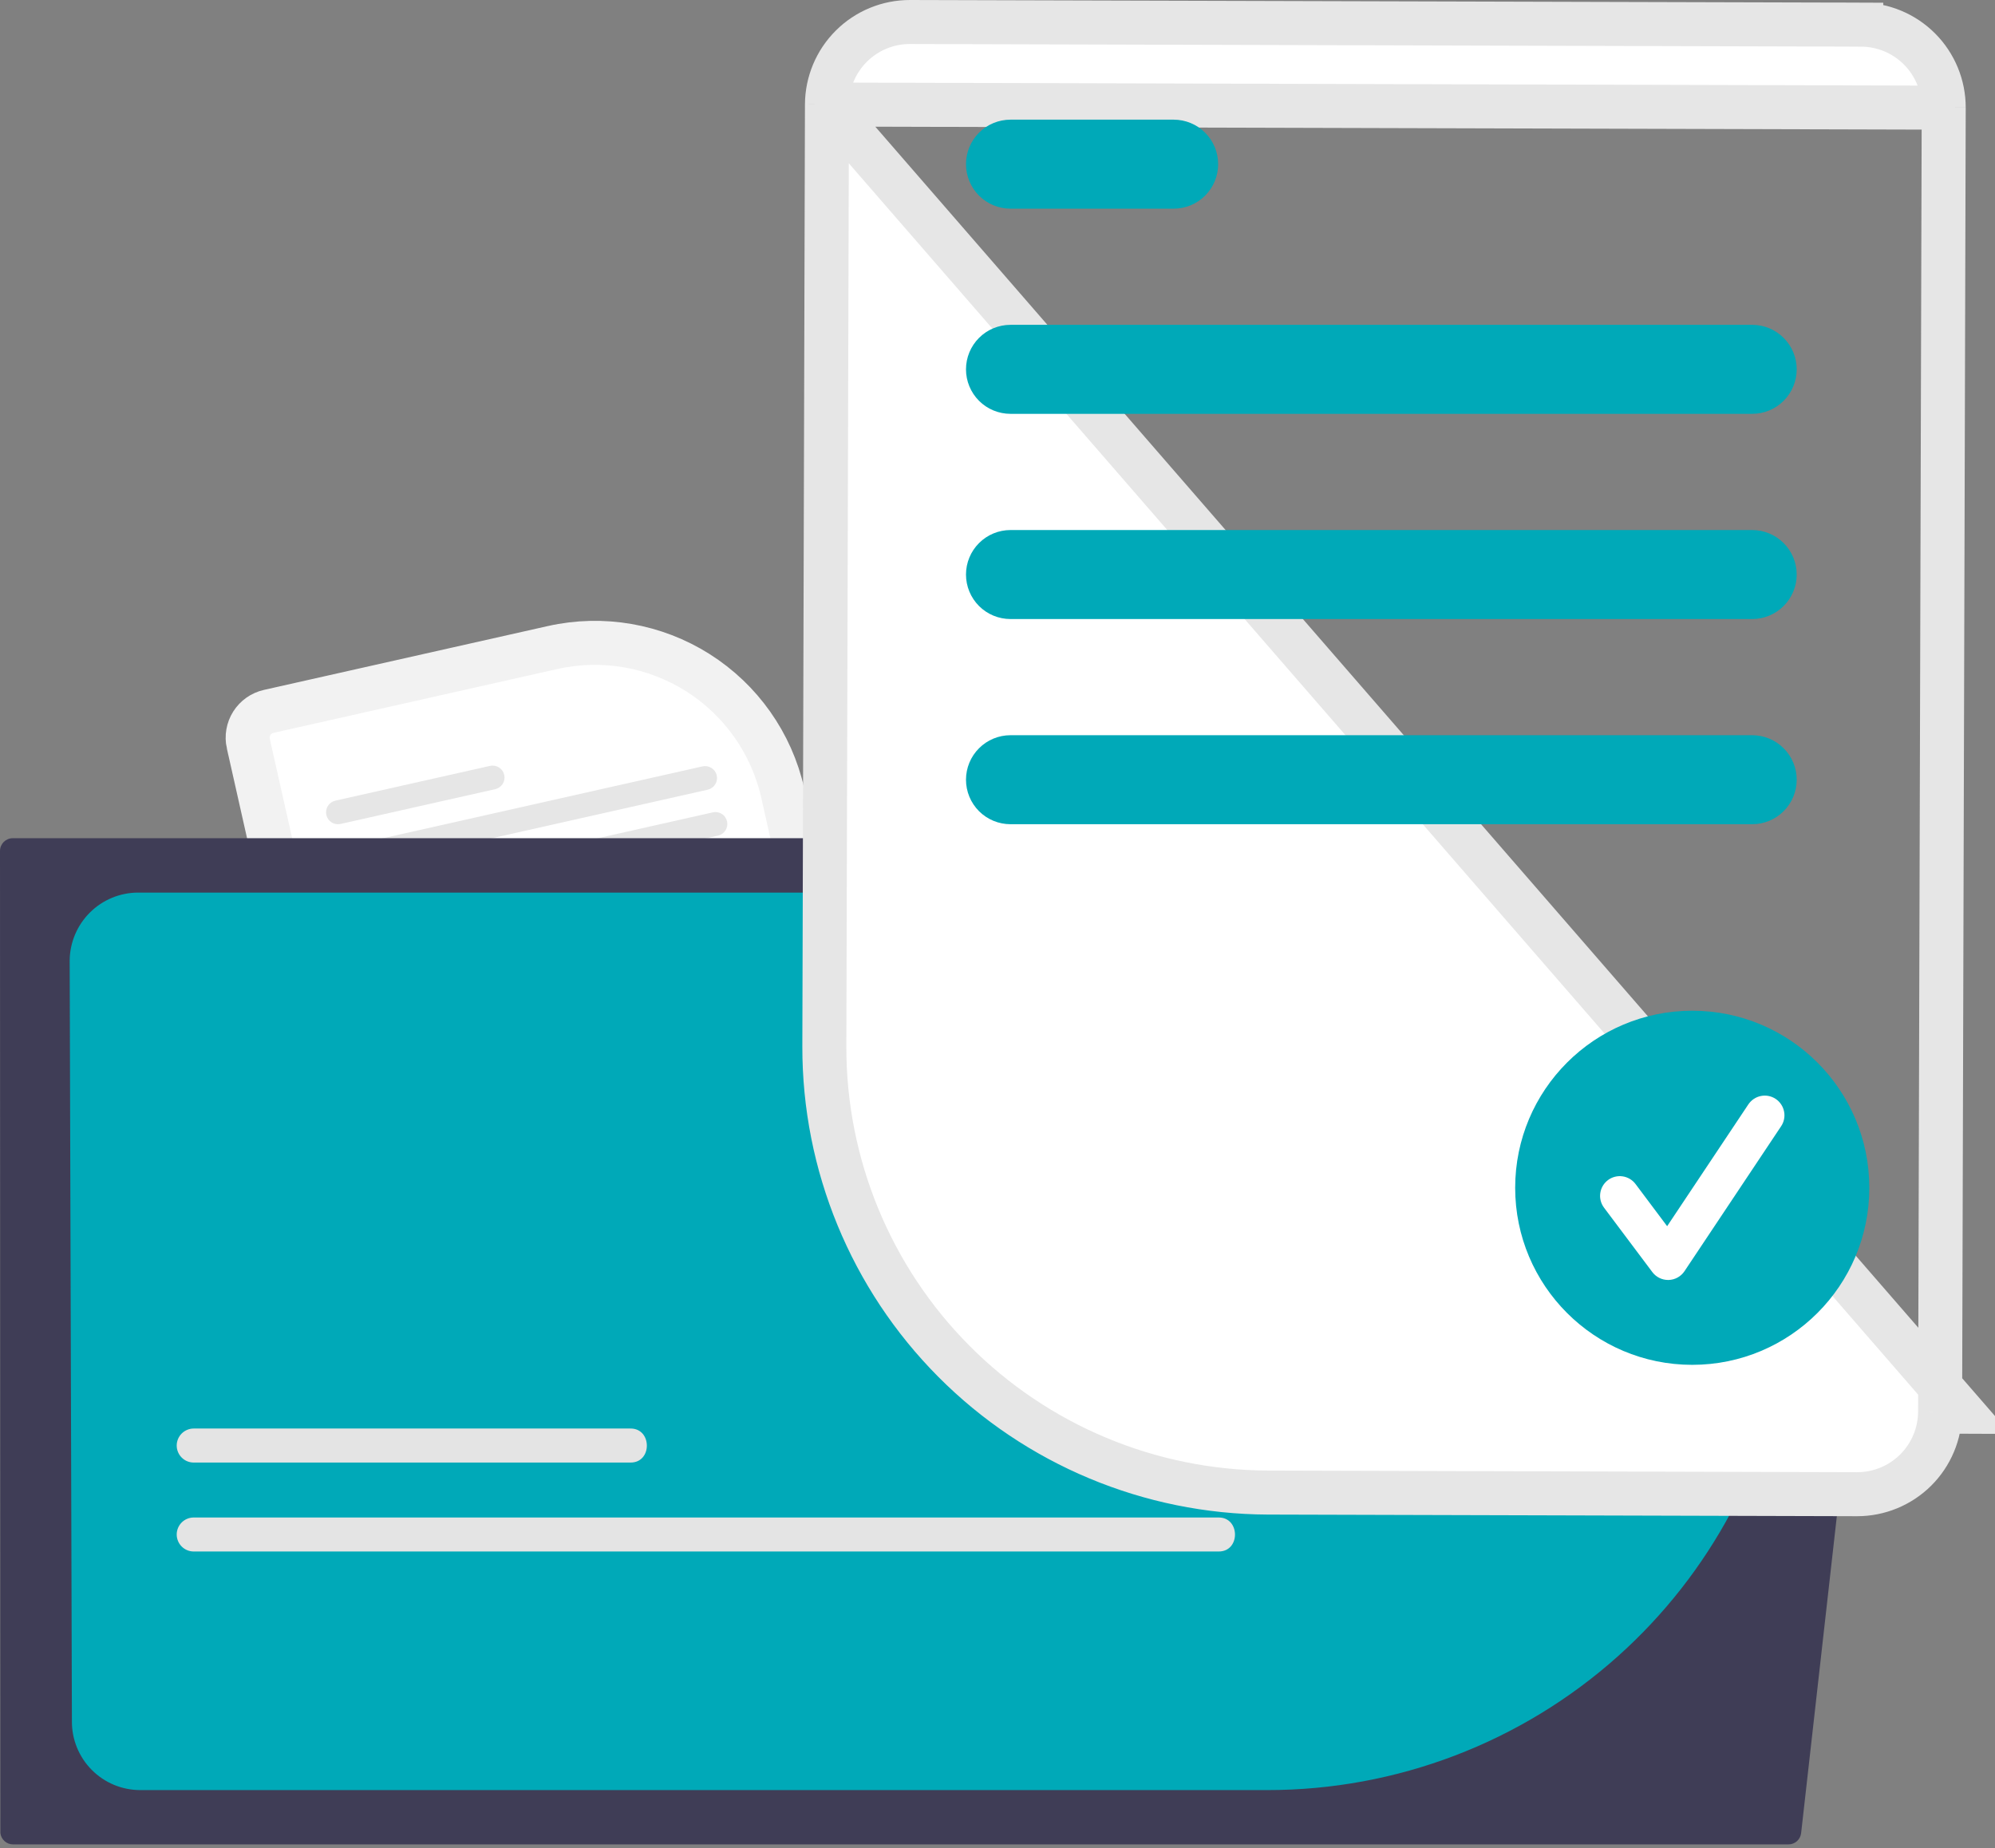<svg width="68" height="63" viewBox="0 0 68 63" fill="none" xmlns="http://www.w3.org/2000/svg">
<rect x="0" y="0" width="68" height="63" fill="#808080" stroke="none"/>
<path d="M9.158 24.25C9.158 24.25 9.158 24.25 9.158 24.25L18.842 22.072C18.842 22.072 18.842 22.072 18.842 22.072C20.539 21.692 22.317 22.001 23.786 22.93C25.256 23.86 26.296 25.334 26.68 27.03C26.68 27.03 26.68 27.03 26.68 27.031L29.833 41.047L12.855 44.866L8.464 25.348C8.463 25.347 8.463 25.347 8.463 25.347C8.411 25.11 8.454 24.861 8.584 24.655C8.714 24.45 8.92 24.304 9.158 24.25Z" fill="white" stroke="#F2F2F2" stroke-width="1.5"/>
<path d="M27.183 40.522L15.025 43.257C14.973 43.269 14.923 43.291 14.88 43.321C14.836 43.352 14.799 43.391 14.77 43.436C14.742 43.481 14.722 43.532 14.713 43.584C14.704 43.637 14.705 43.691 14.717 43.743C14.729 43.795 14.751 43.844 14.781 43.888C14.812 43.931 14.851 43.969 14.896 43.997C14.941 44.026 14.992 44.045 15.044 44.054C15.097 44.063 15.151 44.062 15.203 44.05L27.361 41.314C27.413 41.303 27.463 41.281 27.506 41.25C27.55 41.22 27.587 41.181 27.616 41.136C27.645 41.09 27.664 41.04 27.673 40.987C27.683 40.935 27.681 40.881 27.669 40.829C27.658 40.777 27.636 40.727 27.605 40.684C27.574 40.64 27.535 40.603 27.49 40.574C27.445 40.546 27.394 40.526 27.342 40.517C27.289 40.508 27.235 40.51 27.183 40.522Z" fill="#E4E4E4"/>
<path d="M26.827 38.954L14.669 41.69C14.564 41.713 14.472 41.778 14.415 41.869C14.357 41.96 14.338 42.07 14.361 42.175C14.385 42.281 14.45 42.372 14.541 42.43C14.632 42.487 14.742 42.507 14.847 42.483L27.006 39.748C27.111 39.724 27.202 39.659 27.26 39.568C27.318 39.477 27.337 39.367 27.313 39.262C27.289 39.157 27.225 39.065 27.134 39.007C27.043 38.95 26.932 38.931 26.827 38.954Z" fill="#E4E4E4"/>
<path d="M19.591 38.938L14.321 40.124C14.269 40.135 14.22 40.157 14.176 40.188C14.133 40.219 14.095 40.258 14.067 40.303C14.038 40.348 14.019 40.398 14.01 40.451C14.001 40.503 14.002 40.557 14.014 40.609C14.025 40.661 14.047 40.71 14.078 40.754C14.109 40.797 14.148 40.835 14.193 40.863C14.238 40.892 14.288 40.911 14.341 40.92C14.393 40.929 14.447 40.928 14.499 40.916L19.77 39.73C19.822 39.719 19.871 39.697 19.915 39.666C19.959 39.636 19.996 39.597 20.024 39.551C20.053 39.506 20.073 39.456 20.082 39.404C20.091 39.351 20.09 39.297 20.078 39.245C20.066 39.193 20.044 39.143 20.013 39.1C19.983 39.056 19.943 39.019 19.898 38.99C19.853 38.962 19.803 38.943 19.75 38.934C19.697 38.925 19.643 38.926 19.591 38.938Z" fill="#E4E4E4"/>
<path d="M25.386 32.54L13.228 35.276C13.176 35.287 13.127 35.309 13.083 35.34C13.039 35.37 13.002 35.409 12.973 35.455C12.945 35.5 12.925 35.55 12.916 35.603C12.907 35.655 12.908 35.709 12.92 35.761C12.932 35.813 12.954 35.863 12.985 35.906C13.015 35.95 13.054 35.987 13.1 36.016C13.145 36.044 13.195 36.063 13.248 36.072C13.3 36.081 13.354 36.08 13.406 36.068L25.564 33.333C25.616 33.321 25.666 33.299 25.709 33.269C25.753 33.238 25.79 33.199 25.819 33.154C25.847 33.109 25.867 33.058 25.876 33.006C25.885 32.953 25.884 32.899 25.872 32.847C25.86 32.795 25.838 32.746 25.808 32.702C25.777 32.659 25.738 32.622 25.693 32.593C25.648 32.565 25.597 32.545 25.545 32.536C25.492 32.527 25.438 32.529 25.386 32.54Z" fill="#E4E4E4"/>
<path d="M18.146 32.524L12.876 33.709C12.771 33.733 12.679 33.797 12.622 33.889C12.564 33.98 12.545 34.09 12.569 34.195C12.592 34.3 12.657 34.392 12.748 34.45C12.839 34.507 12.949 34.526 13.054 34.503L18.325 33.317C18.43 33.293 18.521 33.229 18.579 33.138C18.637 33.047 18.656 32.936 18.632 32.831C18.609 32.726 18.544 32.634 18.453 32.577C18.362 32.519 18.252 32.5 18.146 32.524Z" fill="#E4E4E4"/>
<path d="M24.296 27.692L12.138 30.427C12.086 30.439 12.036 30.46 11.993 30.491C11.949 30.522 11.912 30.561 11.883 30.606C11.826 30.697 11.807 30.808 11.83 30.913C11.854 31.018 11.918 31.11 12.009 31.167C12.101 31.225 12.211 31.244 12.316 31.22L24.474 28.485C24.526 28.473 24.576 28.451 24.619 28.421C24.663 28.39 24.7 28.351 24.729 28.306C24.757 28.261 24.777 28.21 24.786 28.158C24.795 28.105 24.794 28.051 24.782 27.999C24.77 27.947 24.748 27.898 24.717 27.854C24.687 27.81 24.648 27.773 24.602 27.745C24.557 27.716 24.507 27.697 24.454 27.688C24.402 27.678 24.348 27.68 24.296 27.692H24.296Z" fill="#E6E6E6"/>
<path d="M23.944 26.125L11.786 28.86C11.734 28.872 11.685 28.894 11.641 28.925C11.597 28.956 11.56 28.995 11.532 29.04C11.474 29.131 11.455 29.241 11.479 29.346C11.502 29.452 11.567 29.543 11.658 29.601C11.749 29.658 11.859 29.677 11.965 29.654L24.123 26.919C24.228 26.895 24.319 26.83 24.377 26.739C24.435 26.648 24.454 26.538 24.43 26.433C24.407 26.327 24.342 26.236 24.251 26.178C24.16 26.121 24.049 26.102 23.944 26.125H23.944Z" fill="#E6E6E6"/>
<path d="M16.701 26.108L11.431 27.293C11.325 27.317 11.234 27.381 11.176 27.473C11.119 27.564 11.1 27.674 11.123 27.779C11.147 27.884 11.211 27.976 11.303 28.034C11.394 28.091 11.504 28.11 11.609 28.087L16.88 26.901C16.932 26.889 16.981 26.867 17.024 26.837C17.068 26.806 17.105 26.767 17.134 26.722C17.162 26.677 17.182 26.626 17.191 26.574C17.2 26.521 17.199 26.467 17.187 26.415C17.175 26.363 17.153 26.314 17.123 26.27C17.092 26.226 17.053 26.189 17.008 26.161C16.962 26.132 16.912 26.113 16.86 26.104C16.807 26.095 16.753 26.096 16.701 26.108Z" fill="#E6E6E6"/>
<path fill-rule="evenodd" clip-rule="evenodd" d="M29.154 28.573L29.148 30.502C29.142 34.481 30.714 38.3 33.52 41.122C36.326 43.943 40.137 45.537 44.116 45.552L63.065 45.605C63.142 45.605 63.219 45.602 63.295 45.597L61.392 62.486C61.38 62.593 61.33 62.691 61.25 62.762C61.17 62.833 61.067 62.873 60.96 62.872H0.445C0.338 62.873 0.235 62.833 0.156 62.762C0.076 62.691 0.025 62.593 0.013 62.486L0 29.008C9.66709e-06 28.951 0.011 28.894 0.033 28.841C0.055 28.789 0.087 28.741 0.127 28.7C0.168 28.66 0.216 28.628 0.268 28.606C0.321 28.584 0.377 28.573 0.435 28.573L29.154 28.573Z" fill="#3F3D56"/>
<path fill-rule="evenodd" clip-rule="evenodd" d="M29.149 30.427L29.149 30.503C29.142 34.482 30.714 38.301 33.52 41.123C36.326 43.944 40.137 45.538 44.116 45.553L60.94 45.6C60.353 49.789 58.3 53.641 55.139 56.466C51.853 59.402 47.601 61.024 43.195 61.021H4.781C4.473 61.021 4.168 60.96 3.884 60.842C3.6 60.723 3.342 60.55 3.126 60.331C2.909 60.113 2.738 59.853 2.622 59.568C2.506 59.283 2.448 58.978 2.451 58.67L2.375 32.737C2.382 32.123 2.631 31.536 3.067 31.104C3.503 30.672 4.091 30.428 4.705 30.427H29.149Z" fill="#00A9B8"/>
<path d="M21.485 49.856H6.603C6.449 49.856 6.302 49.795 6.193 49.686C6.085 49.577 6.023 49.43 6.023 49.276C6.023 49.122 6.085 48.975 6.193 48.866C6.302 48.758 6.449 48.696 6.603 48.696H21.485C22.232 48.686 22.24 49.867 21.485 49.856Z" fill="#E4E4E4"/>
<path d="M41.531 52.888H6.603C6.449 52.888 6.302 52.827 6.193 52.718C6.085 52.61 6.023 52.462 6.023 52.308C6.023 52.155 6.085 52.007 6.193 51.898C6.302 51.79 6.449 51.729 6.603 51.729H41.531C42.279 51.718 42.287 52.899 41.531 52.888Z" fill="#E4E4E4"/>
<path d="M28.187 3.564L28.098 35.678C28.098 35.678 28.098 35.678 28.098 35.678C28.091 39.697 29.679 43.554 32.513 46.404C35.347 49.254 39.196 50.863 43.215 50.879L63.299 50.935C64.047 50.936 64.765 50.64 65.296 50.113C65.826 49.585 66.126 48.869 66.129 48.121C66.129 48.121 66.129 48.12 66.129 48.12M28.187 3.564L66.879 48.123L66.129 48.12M28.187 3.564C28.187 3.564 28.187 3.564 28.187 3.564C28.19 2.816 28.489 2.1 29.02 1.572C29.55 1.044 30.268 0.749 31.017 0.75C31.017 0.75 31.017 0.75 31.017 0.75L63.438 0.84L63.441 0.09L63.438 0.84L63.438 0.84C64.186 0.843 64.903 1.142 65.43 1.673C65.958 2.204 66.253 2.922 66.252 3.67M28.187 3.564L66.252 3.67M66.129 48.12L66.252 3.67M66.129 48.12L66.252 3.67" fill="white" stroke="#E6E6E6" stroke-width="1.5"/>
<path d="M59.724 14.107H34.443C34.04 14.107 33.654 13.947 33.37 13.663C33.086 13.378 32.926 12.992 32.926 12.59C32.926 12.188 33.086 11.802 33.37 11.518C33.654 11.233 34.04 11.073 34.443 11.073H59.724C60.126 11.073 60.512 11.233 60.796 11.518C61.081 11.802 61.241 12.188 61.241 12.59C61.241 12.992 61.081 13.378 60.796 13.663C60.512 13.947 60.126 14.107 59.724 14.107Z" fill="#00A9B8"/>
<path d="M40.005 7.113H34.443C34.04 7.113 33.654 6.953 33.37 6.669C33.086 6.384 32.926 5.998 32.926 5.596C32.926 5.194 33.086 4.808 33.37 4.523C33.654 4.239 34.04 4.079 34.443 4.079H40.005C40.407 4.079 40.793 4.239 41.077 4.523C41.362 4.808 41.521 5.194 41.521 5.596C41.521 5.998 41.362 6.384 41.077 6.669C40.793 6.953 40.407 7.113 40.005 7.113Z" fill="#00A9B8"/>
<path d="M59.724 21.102H34.443C34.04 21.102 33.654 20.942 33.37 20.658C33.086 20.373 32.926 19.988 32.926 19.585C32.926 19.183 33.086 18.797 33.37 18.513C33.654 18.228 34.04 18.068 34.443 18.068H59.724C60.126 18.068 60.512 18.228 60.796 18.513C61.081 18.797 61.241 19.183 61.241 19.585C61.241 19.988 61.081 20.373 60.796 20.658C60.512 20.942 60.126 21.102 59.724 21.102Z" fill="#00A9B8"/>
<path d="M59.724 28.096H34.443C34.04 28.096 33.654 27.936 33.37 27.652C33.086 27.367 32.926 26.982 32.926 26.579C32.926 26.177 33.086 25.791 33.37 25.507C33.654 25.222 34.04 25.062 34.443 25.062H59.724C60.126 25.062 60.512 25.222 60.796 25.507C61.081 25.791 61.241 26.177 61.241 26.579C61.241 26.982 61.081 27.367 60.796 27.652C60.512 27.936 60.126 28.096 59.724 28.096Z" fill="#00A9B8"/>
<path d="M57.68 46.525C61.014 46.525 63.716 43.823 63.716 40.49C63.716 37.156 61.014 34.454 57.68 34.454C54.347 34.454 51.645 37.156 51.645 40.49C51.645 43.823 54.347 46.525 57.68 46.525Z" fill="#00A9B8"/>
<path d="M56.858 43.632C56.753 43.632 56.651 43.608 56.557 43.561C56.464 43.514 56.383 43.447 56.32 43.363L54.674 41.168C54.621 41.097 54.582 41.017 54.56 40.932C54.538 40.846 54.533 40.757 54.546 40.67C54.558 40.583 54.588 40.498 54.633 40.422C54.678 40.347 54.737 40.28 54.808 40.227C54.878 40.174 54.959 40.136 55.044 40.114C55.13 40.092 55.218 40.087 55.306 40.1C55.393 40.112 55.477 40.142 55.553 40.187C55.629 40.232 55.695 40.292 55.748 40.362L56.825 41.799L59.592 37.648C59.641 37.575 59.704 37.511 59.777 37.462C59.85 37.413 59.933 37.378 60.019 37.361C60.106 37.343 60.195 37.343 60.282 37.36C60.368 37.377 60.451 37.411 60.524 37.46C60.598 37.509 60.661 37.572 60.71 37.646C60.759 37.719 60.793 37.802 60.81 37.888C60.828 37.975 60.828 38.064 60.81 38.151C60.793 38.237 60.759 38.32 60.709 38.393L57.416 43.333C57.357 43.422 57.276 43.496 57.182 43.548C57.089 43.6 56.983 43.629 56.876 43.632C56.87 43.632 56.864 43.632 56.858 43.632Z" fill="white"/>
</svg>
